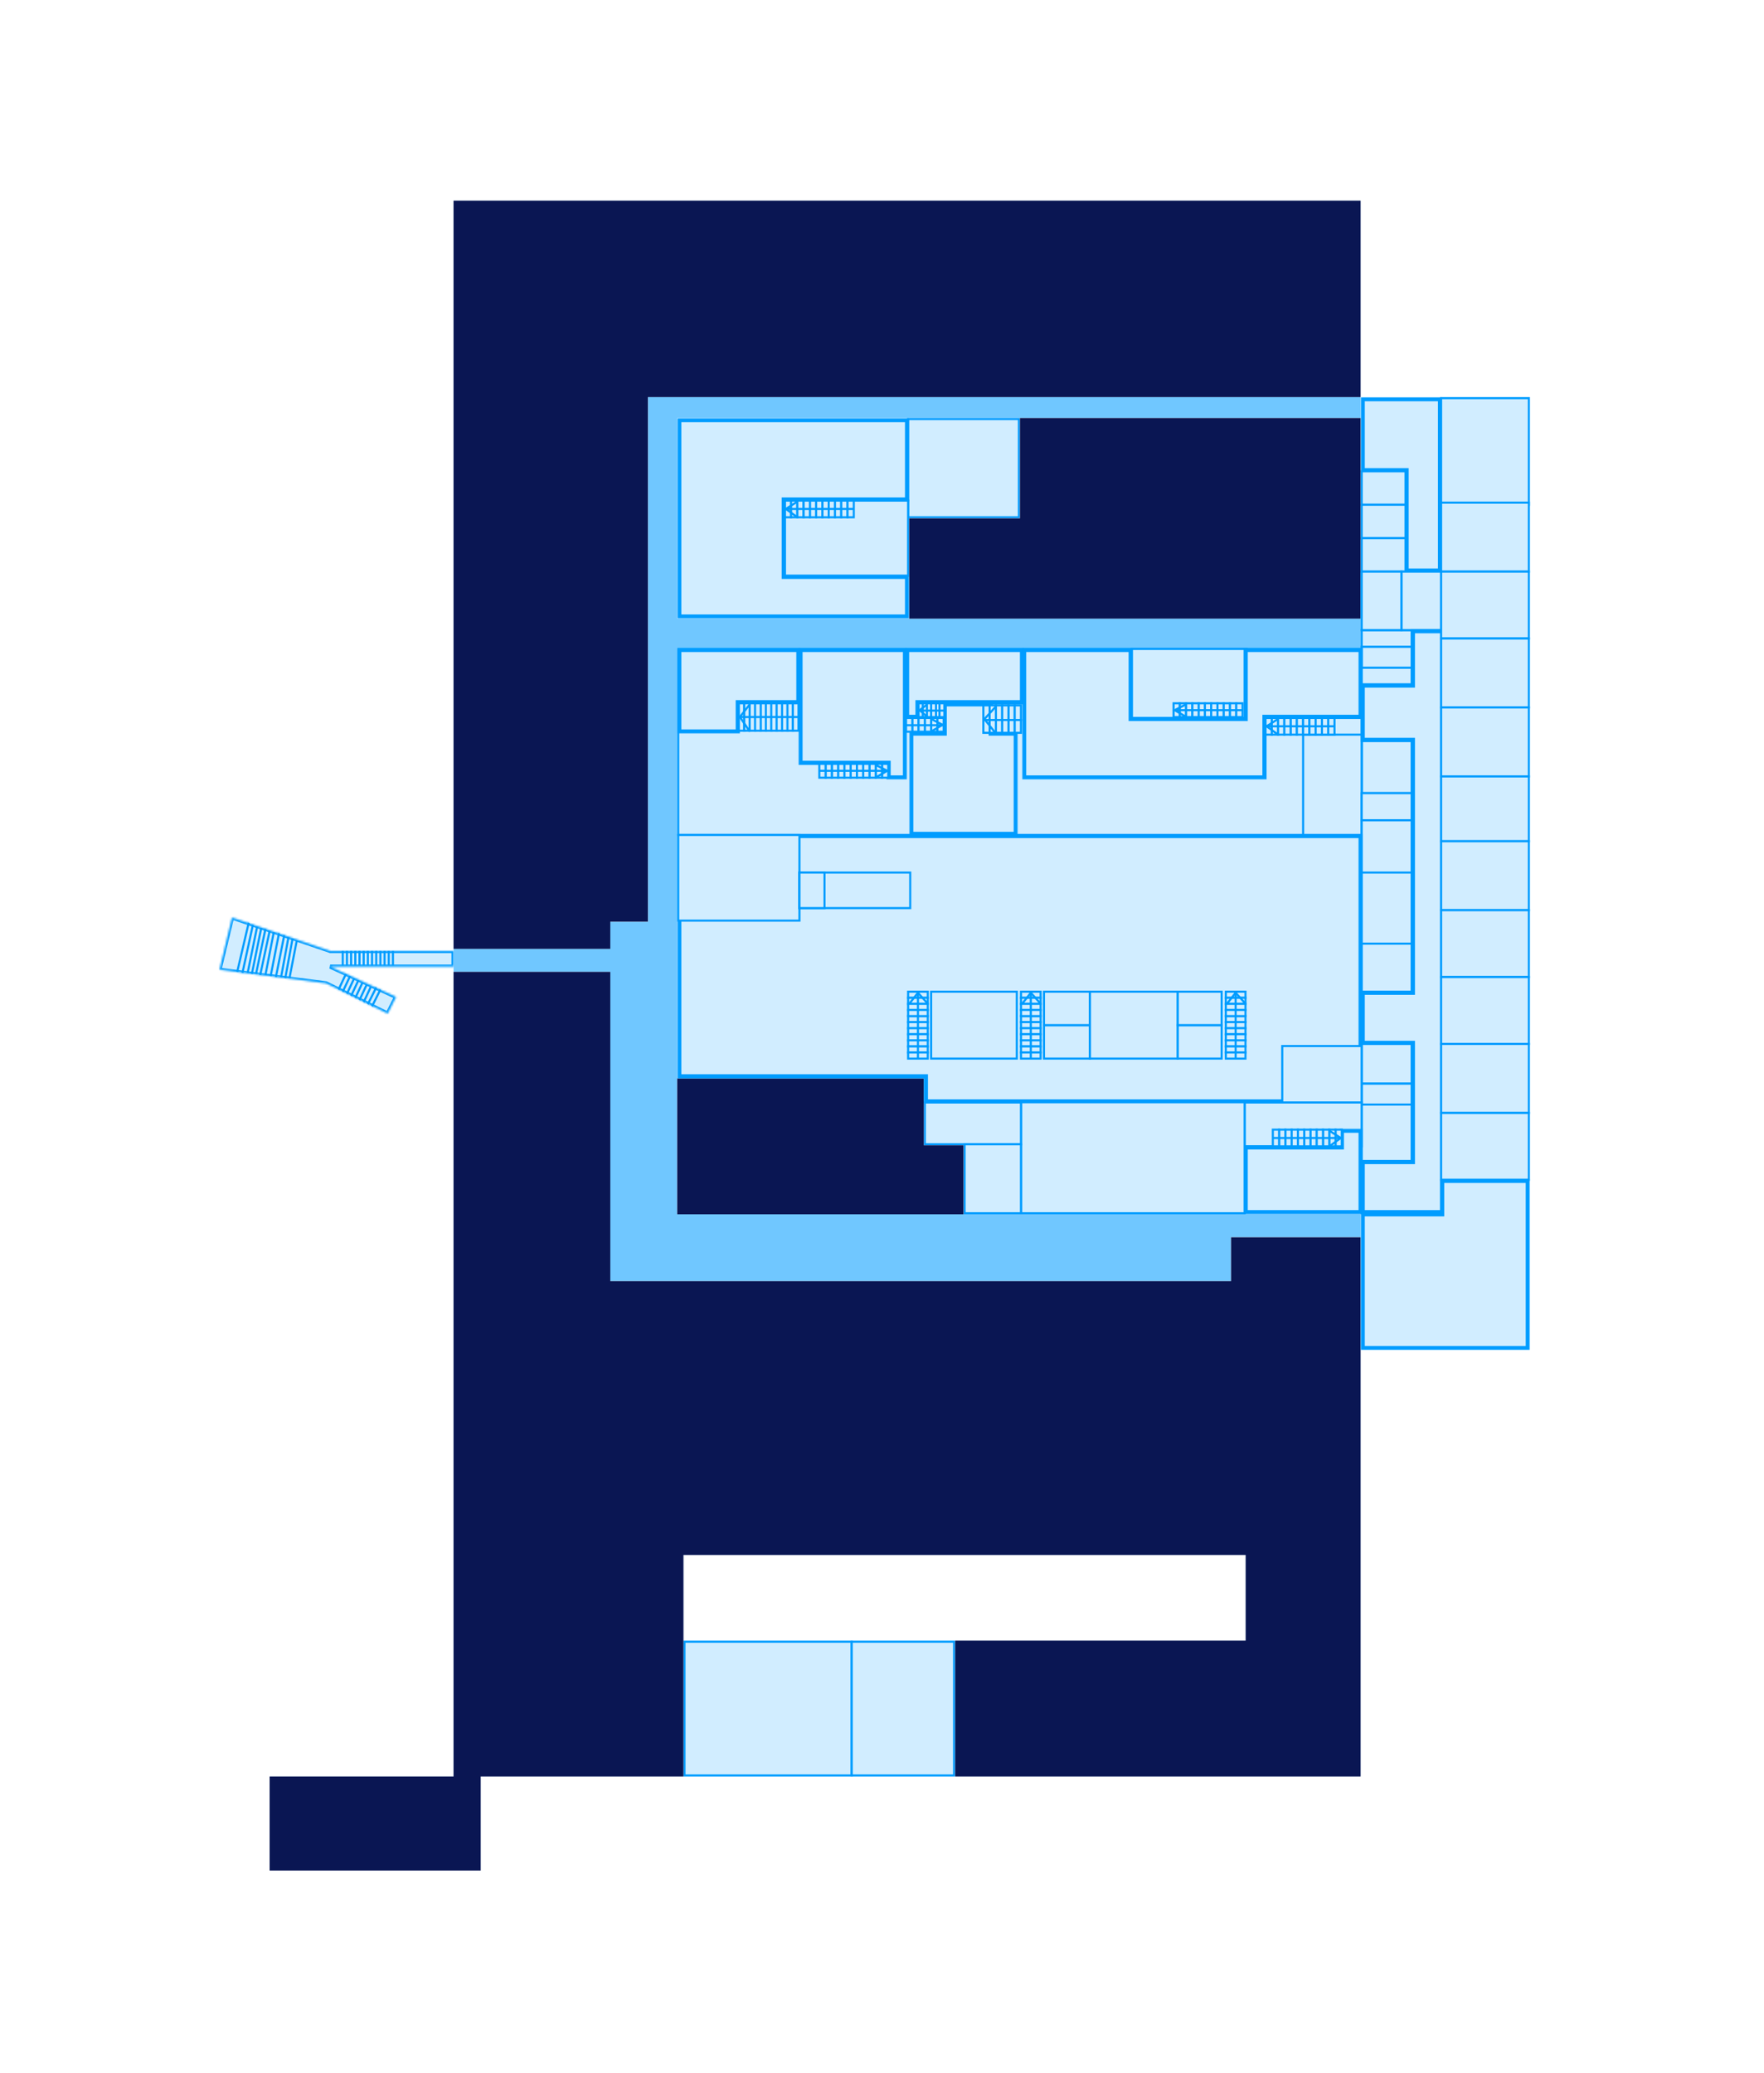 <svg width="844" height="992" viewBox="0 0 844 992" fill="none" xmlns="http://www.w3.org/2000/svg">
<rect x="-0.5" y="0.5" width="80" height="64" transform="matrix(1 2.34771e-08 2.42283e-08 -1 328 850)" fill="#D1EDFF" stroke="#009CFF"/>
<rect x="-0.5" y="0.5" width="49" height="64" transform="matrix(1 2.34771e-08 2.42283e-08 -1 408 850)" fill="#D1EDFF" stroke="#009CFF"/>
<mask id="path-3-outside-1_430_1345" maskUnits="userSpaceOnUse" x="651" y="190" width="39" height="84" fill="black">
<rect fill="white" x="651" y="190" width="39" height="84"/>
<path d="M673 225H652V191H689V273H673V225Z"/>
</mask>
<path d="M673 225H652V191H689V273H673V225Z" fill="#D1EDFF"/>
<path d="M673 225H674V224H673V225ZM652 225H651V226H652V225ZM652 191V190H651V191H652ZM689 191H690V190H689V191ZM689 273V274H690V273H689ZM673 273H672V274H673V273ZM673 225V224H652V225V226H673V225ZM652 225H653V191H652H651V225H652ZM652 191V192H689V191V190H652V191ZM689 191H688V273H689H690V191H689ZM689 273V272H673V273V274H689V273ZM673 273H674V225H673H672V273H673Z" fill="#009CFF" mask="url(#path-3-outside-1_430_1345)"/>
<mask id="path-5-inside-2_430_1345" fill="white">
<path d="M158 455H217V462.5H158L189.5 477L185.5 485L156 470.5L105 464L111 439L158 455Z"/>
</mask>
<path d="M158 455H217V462.5H158L189.5 477L185.5 485L156 470.5L105 464L111 439L158 455Z" fill="#D1EDFF"/>
<path d="M158 455L157.678 455.947L157.834 456H158V455ZM217 455H218V454H217V455ZM217 462.5V463.5H218V462.5H217ZM158 462.5V461.5L157.582 463.408L158 462.5ZM189.5 477L190.394 477.447L190.856 476.523L189.918 476.092L189.5 477ZM185.5 485L185.059 485.897L185.95 486.336L186.394 485.447L185.5 485ZM156 470.5L156.441 469.603L156.292 469.529L156.126 469.508L156 470.5ZM105 464L104.028 463.767L103.767 464.851L104.874 464.992L105 464ZM111 439L111.322 438.053L110.284 437.7L110.028 438.767L111 439ZM158 455V456H217V455V454H158V455ZM217 455H216V462.5H217H218V455H217ZM217 462.5V461.5H158V462.5V463.5H217V462.5ZM158 462.5L157.582 463.408L189.082 477.908L189.5 477L189.918 476.092L158.418 461.592L158 462.5ZM189.5 477L188.606 476.553L184.606 484.553L185.5 485L186.394 485.447L190.394 477.447L189.5 477ZM185.5 485L185.941 484.103L156.441 469.603L156 470.5L155.559 471.397L185.059 485.897L185.5 485ZM156 470.5L156.126 469.508L105.126 463.008L105 464L104.874 464.992L155.874 471.492L156 470.5ZM105 464L105.972 464.233L111.972 439.233L111 439L110.028 438.767L104.028 463.767L105 464ZM111 439L110.678 439.947L157.678 455.947L158 455L158.322 454.053L111.322 438.053L111 439Z" fill="#009CFF" mask="url(#path-5-inside-2_430_1345)"/>
<path d="M119 441.5L113.5 465" stroke="#009CFF"/>
<path d="M121 442.5L116 465.5M123 443.5L118.5 465.5M125 444L120.5 466M127 444.5L122.5 466M129 445.5L124.5 466.5M131 446L127 466.5M133.5 446.5L129.5 467" stroke="#009CFF"/>
<path d="M136 447.5L132 467.5M138 448.5L134.5 467.5M140 449L136.5 468M142 450L138.5 468" stroke="#009CFF"/>
<path d="M165.5 466L162 473.5M167.5 467L164 474.5M169.5 468L166 475.5M171.5 469L168 476.5M173.5 470L170 477.5M175.5 471L172 478.5M177.5 472L174 479.5M180 472.5L176 480.5M182 473.5L178 481.5" stroke="#009CFF"/>
<path d="M164 455V462" stroke="#009CFF"/>
<path d="M166 455V462" stroke="#009CFF"/>
<path d="M168 455V462" stroke="#009CFF"/>
<path d="M170 455V462" stroke="#009CFF"/>
<path d="M172 455V462" stroke="#009CFF"/>
<path d="M174 455V462" stroke="#009CFF"/>
<path d="M176 455V462" stroke="#009CFF"/>
<path d="M178 455V462" stroke="#009CFF"/>
<path d="M180 455V462" stroke="#009CFF"/>
<path d="M182 455V462" stroke="#009CFF"/>
<path d="M184 455V462" stroke="#009CFF"/>
<path d="M186 455V462" stroke="#009CFF"/>
<path d="M188 455V462" stroke="#009CFF"/>
<path d="M651 200H324V296H651V310H324V581H651V592H589V613H292V465H217V454H292V441H310V190H651V200Z" fill="#70C7FF"/>
<rect x="689.5" y="190.5" width="42" height="51" fill="#D1EDFF" stroke="#009CFF"/>
<rect x="434.5" y="200.5" width="53" height="47" fill="#D1EDFF" stroke="#009CFF"/>
<rect x="375.5" y="239.5" width="59" height="36" fill="#D1EDFF" stroke="#009CFF"/>
<rect x="-0.5" y="0.5" width="42" height="33" transform="matrix(1 0 0 -1 690 274)" fill="#D1EDFF" stroke="#009CFF"/>
<rect x="-0.5" y="0.5" width="21" height="16" transform="matrix(1 0 0 -1 652 242)" fill="#D1EDFF" stroke="#009CFF"/>
<rect x="-0.5" y="0.5" width="21" height="16" transform="matrix(1 0 0 -1 652 258)" fill="#D1EDFF" stroke="#009CFF"/>
<rect x="-0.5" y="0.5" width="21" height="16" transform="matrix(1 0 0 -1 652 274)" fill="#D1EDFF" stroke="#009CFF"/>
<rect x="-0.5" y="0.5" width="24" height="8" transform="matrix(1 0 0 -1 652 310)" fill="#D1EDFF" stroke="#009CFF"/>
<rect x="-0.5" y="0.5" width="24" height="10" transform="matrix(1 0 0 -1 652 320)" fill="#D1EDFF" stroke="#009CFF"/>
<rect x="-0.5" y="0.5" width="24" height="25" transform="matrix(1 0 0 -1 652 380)" fill="#D1EDFF" stroke="#009CFF"/>
<rect x="-0.5" y="0.5" width="327" height="89" transform="matrix(1 0 0 -1 325 400)" fill="#D1EDFF" stroke="#009CFF"/>
<rect x="-0.5" y="0.5" width="55" height="33" transform="matrix(1 0 0 -1 542 344)" fill="#D1EDFF" stroke="#009CFF"/>
<rect x="-0.5" y="0.5" width="28" height="48" transform="matrix(1 0 0 -1 624 400)" fill="#D1EDFF" stroke="#009CFF"/>
<mask id="path-38-outside-3_430_1345" maskUnits="userSpaceOnUse" x="435" y="336" width="52" height="64" fill="black">
<rect fill="white" x="435" y="336" width="52" height="64"/>
<path d="M436 351H452V337H474V351H486V399H436V351Z"/>
</mask>
<path d="M436 351H452V337H474V351H486V399H436V351Z" fill="#D1EDFF"/>
<path d="M436 351V350H435V351H436ZM452 351V352H453V351H452ZM452 337V336H451V337H452ZM474 337H475V336H474V337ZM474 351H473V352H474V351ZM486 351H487V350H486V351ZM486 399V400H487V399H486ZM436 399H435V400H436V399ZM436 351V352H452V351V350H436V351ZM452 351H453V337H452H451V351H452ZM452 337V338H474V337V336H452V337ZM474 337H473V351H474H475V337H474ZM474 351V352H486V351V350H474V351ZM486 351H485V399H486H487V351H486ZM486 399V398H436V399V400H486V399ZM436 399H437V351H436H435V399H436Z" fill="#009CFF" mask="url(#path-38-outside-3_430_1345)"/>
<mask id="path-40-outside-4_430_1345" maskUnits="userSpaceOnUse" x="433" y="310" width="57" height="34" fill="black">
<rect fill="white" x="433" y="310" width="57" height="34"/>
<path d="M439 343H434V311H489V336H439V343Z"/>
</mask>
<path d="M439 343H434V311H489V336H439V343Z" fill="#D1EDFF"/>
<path d="M439 343V344H440V343H439ZM434 343H433V344H434V343ZM434 311V310H433V311H434ZM489 311H490V310H489V311ZM489 336V337H490V336H489ZM439 336V335H438V336H439ZM439 343V342H434V343V344H439V343ZM434 343H435V311H434H433V343H434ZM434 311V312H489V311V310H434V311ZM489 311H488V336H489H490V311H489ZM489 336V335H439V336V337H489V336ZM439 336H438V343H439H440V336H439Z" fill="#009CFF" mask="url(#path-40-outside-4_430_1345)"/>
<mask id="path-42-outside-5_430_1345" maskUnits="userSpaceOnUse" x="382" y="310" width="52" height="63" fill="black">
<rect fill="white" x="382" y="310" width="52" height="63"/>
<path d="M433 372H425.157V365H383V311H433V372Z"/>
</mask>
<path d="M433 372H425.157V365H383V311H433V372Z" fill="#D1EDFF"/>
<path d="M433 372V373H434V372H433ZM425.157 372H424.157V373H425.157V372ZM425.157 365H426.157V364H425.157V365ZM383 365H382V366H383V365ZM383 311V310H382V311H383ZM433 311H434V310H433V311ZM433 372V371H425.157V372V373H433V372ZM425.157 372H426.157V365H425.157H424.157V372H425.157ZM425.157 365V364H383V365V366H425.157V365ZM383 365H384V311H383H382V365H383ZM383 311V312H433V311V310H383V311ZM433 311H432V372H433H434V311H433Z" fill="#009CFF" mask="url(#path-42-outside-5_430_1345)"/>
<mask id="path-44-outside-6_430_1345" maskUnits="userSpaceOnUse" x="324" y="310" width="59" height="41" fill="black">
<rect fill="white" x="324" y="310" width="59" height="41"/>
<path d="M382 311V336H353V350H325V311H382Z"/>
</mask>
<path d="M382 311V336H353V350H325V311H382Z" fill="#D1EDFF"/>
<path d="M382 311H383V310H382V311ZM382 336V337H383V336H382ZM353 336V335H352V336H353ZM353 350V351H354V350H353ZM325 350H324V351H325V350ZM325 311V310H324V311H325ZM382 311H381V336H382H383V311H382ZM382 336V335H353V336V337H382V336ZM353 336H352V350H353H354V336H353ZM353 350V349H325V350V351H353V350ZM325 350H326V311H325H324V350H325ZM325 311V312H382V311V310H325V311Z" fill="#009CFF" mask="url(#path-44-outside-6_430_1345)"/>
<rect x="-0.5" y="0.5" width="24" height="13" transform="matrix(1 0 0 -1 652 393)" fill="#D1EDFF" stroke="#009CFF"/>
<rect x="-0.5" y="0.5" width="24" height="26" transform="matrix(1 0 0 -1 652 419)" fill="#D1EDFF" stroke="#009CFF"/>
<rect x="651.5" y="417.5" width="24" height="35" fill="#D1EDFF" stroke="#009CFF"/>
<rect x="-0.5" y="0.5" width="24" height="23" transform="matrix(1 0 0 -1 652 475)" fill="#D1EDFF" stroke="#009CFF"/>
<rect x="-0.5" y="0.5" width="24" height="19" transform="matrix(1 0 0 -1 652 519)" fill="#D1EDFF" stroke="#009CFF"/>
<rect x="-0.5" y="0.5" width="24" height="10" transform="matrix(1 0 0 -1 652 529)" fill="#D1EDFF" stroke="#009CFF"/>
<rect x="-0.5" y="0.5" width="24" height="27" transform="matrix(1 0 0 -1 652 556)" fill="#D1EDFF" stroke="#009CFF"/>
<rect x="-0.5" y="0.5" width="56" height="21" transform="matrix(1 0 0 -1 596 549)" fill="#D1EDFF" stroke="#009CFF"/>
<mask id="path-54-outside-7_430_1345" maskUnits="userSpaceOnUse" x="595" y="540" width="57" height="41" fill="black">
<rect fill="white" x="595" y="540" width="57" height="41"/>
<path d="M596 549H642V541H651V580H596V549Z"/>
</mask>
<path d="M596 549H642V541H651V580H596V549Z" fill="#D1EDFF"/>
<path d="M596 549V548H595V549H596ZM642 549V550H643V549H642ZM642 541V540H641V541H642ZM651 541H652V540H651V541ZM651 580V581H652V580H651ZM596 580H595V581H596V580ZM596 549V550H642V549V548H596V549ZM642 549H643V541H642H641V549H642ZM642 541V542H651V541V540H642V541ZM651 541H650V580H651H652V541H651ZM651 580V579H596V580V581H651V580ZM596 580H597V549H596H595V580H596Z" fill="#009CFF" mask="url(#path-54-outside-7_430_1345)"/>
<rect x="-0.5" y="0.5" width="107" height="54" transform="matrix(1 0 0 -1 489 581)" fill="#D1EDFF" stroke="#009CFF"/>
<rect x="-0.5" y="0.5" width="46" height="20" transform="matrix(1 0 0 -1 443 548)" fill="#D1EDFF" stroke="#009CFF"/>
<rect x="-0.5" y="0.5" width="27" height="33" transform="matrix(1 0 0 -1 462 581)" fill="#D1EDFF" stroke="#009CFF"/>
<path d="M292 613H589V592H651V850H457V785H596V744H327V850H230V895H129V850H217V465H292V613ZM442 548H461V581H324V516H442V548ZM651 190H310V441H292V454H217V96H651V190ZM651 296H435V248H488V200H651V296Z" fill="#D1EDFF"/>
<path d="M292 613H589V592H651V850H457V785H596V744H327V850H230V895H129V850H217V465H292V613ZM442 548H461V581H324V516H442V548ZM651 190H310V441H292V454H217V96H651V190ZM651 296H435V248H488V200H651V296Z" fill="#0A1653"/>
<rect x="-0.5" y="0.5" width="24" height="8" transform="matrix(1 0 0 -1 652 328)" fill="#D1EDFF" stroke="#009CFF"/>
<rect x="-0.5" y="0.5" width="19" height="28" transform="matrix(1 0 0 -1 671 302)" fill="#D1EDFF" stroke="#009CFF"/>
<rect x="-0.5" y="0.5" width="19" height="28" transform="matrix(1 0 0 -1 652 302)" fill="#D1EDFF" stroke="#009CFF"/>
<mask id="path-63-outside-8_430_1345" maskUnits="userSpaceOnUse" x="651" y="301" width="40" height="280" fill="black">
<rect fill="white" x="651" y="301" width="40" height="280"/>
<path d="M690 580H652V556H676V499H652V475H676V354H652V328H676V302H690V580Z"/>
</mask>
<path d="M690 580H652V556H676V499H652V475H676V354H652V328H676V302H690V580Z" fill="#D1EDFF"/>
<path d="M690 580V581H691V580H690ZM652 580H651V581H652V580ZM652 556V555H651V556H652ZM676 556V557H677V556H676ZM676 499H677V498H676V499ZM652 499H651V500H652V499ZM652 475V474H651V475H652ZM676 475V476H677V475H676ZM676 354H677V353H676V354ZM652 354H651V355H652V354ZM652 328V327H651V328H652ZM676 328V329H677V328H676ZM676 302V301H675V302H676ZM690 302H691V301H690V302ZM690 580V579H652V580V581H690V580ZM652 580H653V556H652H651V580H652ZM652 556V557H676V556V555H652V556ZM676 556H677V499H676H675V556H676ZM676 499V498H652V499V500H676V499ZM652 499H653V475H652H651V499H652ZM652 475V476H676V475V474H652V475ZM676 475H677V354H676H675V475H676ZM676 354V353H652V354V355H676V354ZM652 354H653V328H652H651V354H652ZM652 328V329H676V328V327H652V328ZM676 328H677V302H676H675V328H676ZM676 302V303H690V302V301H676V302ZM690 302H689V580H690H691V302H690Z" fill="#009CFF" mask="url(#path-63-outside-8_430_1345)"/>
<rect x="-0.5" y="0.5" width="42" height="32" transform="matrix(1 0 0 -1 690 306)" fill="#D1EDFF" stroke="#009CFF"/>
<rect x="-0.5" y="0.5" width="42" height="33" transform="matrix(1 0 0 -1 690 339)" fill="#D1EDFF" stroke="#009CFF"/>
<rect x="-0.5" y="0.5" width="42" height="33" transform="matrix(1 0 0 -1 690 372)" fill="#D1EDFF" stroke="#009CFF"/>
<rect x="-0.5" y="0.5" width="42" height="31" transform="matrix(1 0 0 -1 690 403)" fill="#D1EDFF" stroke="#009CFF"/>
<rect x="-0.5" y="0.5" width="42" height="33" transform="matrix(1 0 0 -1 690 436)" fill="#D1EDFF" stroke="#009CFF"/>
<rect x="-0.5" y="0.5" width="42" height="32" transform="matrix(1 0 0 -1 690 468)" fill="#D1EDFF" stroke="#009CFF"/>
<rect x="-0.5" y="0.5" width="42" height="32" transform="matrix(1 0 0 -1 690 500)" fill="#D1EDFF" stroke="#009CFF"/>
<rect x="-0.5" y="0.5" width="42" height="33" transform="matrix(1 0 0 -1 690 533)" fill="#D1EDFF" stroke="#009CFF"/>
<rect x="-0.5" y="0.5" width="42" height="32" transform="matrix(1 0 0 -1 690 565)" fill="#D1EDFF" stroke="#009CFF"/>
<mask id="path-74-outside-9_430_1345" maskUnits="userSpaceOnUse" x="651" y="564" width="81" height="82" fill="black">
<rect fill="white" x="651" y="564" width="81" height="82"/>
<path d="M731 565V645H652V581H690V565H731Z"/>
</mask>
<path d="M731 565V645H652V581H690V565H731Z" fill="#D1EDFF"/>
<path d="M731 565H732V564H731V565ZM731 645V646H732V645H731ZM652 645H651V646H652V645ZM652 581V580H651V581H652ZM690 581V582H691V581H690ZM690 565V564H689V565H690ZM731 565H730V645H731H732V565H731ZM731 645V644H652V645V646H731V645ZM652 645H653V581H652H651V645H652ZM652 581V582H690V581V580H652V581ZM690 581H691V565H690H689V581H690ZM690 565V566H731V565V564H690V565Z" fill="#009CFF" mask="url(#path-74-outside-9_430_1345)"/>
<mask id="path-76-outside-10_430_1345" maskUnits="userSpaceOnUse" x="324" y="399" width="328" height="129" fill="black">
<rect fill="white" x="324" y="399" width="328" height="129"/>
<path d="M651 527H443V515H325V400H651V527Z"/>
</mask>
<path d="M651 527H443V515H325V400H651V527Z" fill="#D1EDFF"/>
<path d="M651 527V528H652V527H651ZM443 527H442V528H443V527ZM443 515H444V514H443V515ZM325 515H324V516H325V515ZM325 400V399H324V400H325ZM651 400H652V399H651V400ZM651 527V526H443V527V528H651V527ZM443 527H444V515H443H442V527H443ZM443 515V514H325V515V516H443V515ZM325 515H326V400H325H324V515H325ZM325 400V401H651V400V399H325V400ZM651 400H650V527H651H652V400H651Z" fill="#009CFF" mask="url(#path-76-outside-10_430_1345)"/>
<rect x="445.5" y="474.5" width="41" height="32" fill="#D1EDFF" stroke="#009CFF"/>
<rect x="324.5" y="399.5" width="58" height="41" fill="#D1EDFF" stroke="#009CFF"/>
<rect x="499.5" y="490.5" width="22" height="16" fill="#D1EDFF" stroke="#009CFF"/>
<rect x="499.5" y="474.5" width="22" height="16" fill="#D1EDFF" stroke="#009CFF"/>
<rect x="521.5" y="474.5" width="42" height="32" fill="#D1EDFF" stroke="#009CFF"/>
<rect x="563.5" y="490.5" width="21" height="16" fill="#D1EDFF" stroke="#009CFF"/>
<rect x="563.5" y="474.5" width="21" height="16" fill="#D1EDFF" stroke="#009CFF"/>
<rect x="613.5" y="500.5" width="38" height="27" fill="#D1EDFF" stroke="#009CFF"/>
<rect x="387.5" y="239.5" width="3" height="8" fill="#D1EDFF" stroke="#009CFF"/>
<rect x="375.5" y="239.5" width="3" height="8" fill="#D1EDFF" stroke="#009CFF"/>
<rect x="378.5" y="239.5" width="3" height="8" fill="#D1EDFF" stroke="#009CFF"/>
<rect x="381.5" y="239.5" width="3" height="8" fill="#D1EDFF" stroke="#009CFF"/>
<rect x="384.5" y="239.5" width="3" height="8" fill="#D1EDFF" stroke="#009CFF"/>
<rect x="390.5" y="239.5" width="3" height="8" fill="#D1EDFF" stroke="#009CFF"/>
<rect x="393.5" y="239.5" width="3" height="8" fill="#D1EDFF" stroke="#009CFF"/>
<rect x="396.5" y="239.5" width="3" height="8" fill="#D1EDFF" stroke="#009CFF"/>
<rect x="399.5" y="239.5" width="3" height="8" fill="#D1EDFF" stroke="#009CFF"/>
<rect x="402.5" y="239.5" width="3" height="8" fill="#D1EDFF" stroke="#009CFF"/>
<rect x="405.5" y="239.5" width="3" height="8" fill="#D1EDFF" stroke="#009CFF"/>
<path d="M408.5 243.5H376" stroke="#009CFF"/>
<path d="M381.5 247.5L376 243.5L381.5 240" stroke="#009CFF"/>
<rect x="0.5" y="-0.5" width="3" height="8" transform="matrix(-1 0 0 1 630.5 541)" fill="#D1EDFF" stroke="#009CFF"/>
<rect x="0.5" y="-0.5" width="3" height="8" transform="matrix(-1 0 0 1 642.5 541)" fill="#D1EDFF" stroke="#009CFF"/>
<rect x="0.5" y="-0.5" width="3" height="8" transform="matrix(-1 0 0 1 639.5 541)" fill="#D1EDFF" stroke="#009CFF"/>
<rect x="0.5" y="-0.5" width="3" height="8" transform="matrix(-1 0 0 1 636.5 541)" fill="#D1EDFF" stroke="#009CFF"/>
<rect x="0.5" y="-0.5" width="3" height="8" transform="matrix(-1 0 0 1 633.5 541)" fill="#D1EDFF" stroke="#009CFF"/>
<rect x="0.5" y="-0.5" width="3" height="8" transform="matrix(-1 0 0 1 627.5 541)" fill="#D1EDFF" stroke="#009CFF"/>
<rect x="0.5" y="-0.5" width="3" height="8" transform="matrix(-1 0 0 1 624.5 541)" fill="#D1EDFF" stroke="#009CFF"/>
<rect x="0.5" y="-0.5" width="3" height="8" transform="matrix(-1 0 0 1 621.5 541)" fill="#D1EDFF" stroke="#009CFF"/>
<rect x="0.5" y="-0.5" width="3" height="8" transform="matrix(-1 0 0 1 618.5 541)" fill="#D1EDFF" stroke="#009CFF"/>
<rect x="0.5" y="-0.5" width="3" height="8" transform="matrix(-1 0 0 1 615.5 541)" fill="#D1EDFF" stroke="#009CFF"/>
<rect x="0.5" y="-0.5" width="3" height="8" transform="matrix(-1 0 0 1 612.5 541)" fill="#D1EDFF" stroke="#009CFF"/>
<path d="M609 544.5H641.5" stroke="#009CFF"/>
<path d="M636 548.5L641.5 544.5L636 541" stroke="#009CFF"/>
<rect x="617.5" y="343.5" width="3" height="8" fill="#D1EDFF" stroke="#009CFF"/>
<rect x="605.5" y="343.5" width="3" height="8" fill="#D1EDFF" stroke="#009CFF"/>
<rect x="608.5" y="343.5" width="3" height="8" fill="#D1EDFF" stroke="#009CFF"/>
<rect x="611.5" y="343.5" width="3" height="8" fill="#D1EDFF" stroke="#009CFF"/>
<rect x="614.5" y="343.5" width="3" height="8" fill="#D1EDFF" stroke="#009CFF"/>
<rect x="620.5" y="343.5" width="3" height="8" fill="#D1EDFF" stroke="#009CFF"/>
<rect x="623.5" y="343.5" width="3" height="8" fill="#D1EDFF" stroke="#009CFF"/>
<rect x="626.5" y="343.5" width="3" height="8" fill="#D1EDFF" stroke="#009CFF"/>
<rect x="629.5" y="343.5" width="3" height="8" fill="#D1EDFF" stroke="#009CFF"/>
<rect x="632.5" y="343.5" width="3" height="8" fill="#D1EDFF" stroke="#009CFF"/>
<rect x="635.5" y="343.5" width="3" height="8" fill="#D1EDFF" stroke="#009CFF"/>
<path d="M638.5 347.5H606" stroke="#009CFF"/>
<path d="M611.5 351.5L606 347.5L611.5 344" stroke="#009CFF"/>
<rect x="0.5" y="-0.5" width="3" height="6.6" transform="matrix(-1 0 0 1 413.5 366)" fill="#D1EDFF" stroke="#009CFF"/>
<rect x="0.5" y="-0.5" width="3" height="6.6" transform="matrix(-1 0 0 1 425.5 366)" fill="#D1EDFF" stroke="#009CFF"/>
<rect x="0.5" y="-0.5" width="3" height="6.6" transform="matrix(-1 0 0 1 422.5 366)" fill="#D1EDFF" stroke="#009CFF"/>
<rect x="0.5" y="-0.5" width="3" height="6.6" transform="matrix(-1 0 0 1 419.5 366)" fill="#D1EDFF" stroke="#009CFF"/>
<rect x="0.5" y="-0.5" width="3" height="6.6" transform="matrix(-1 0 0 1 416.5 366)" fill="#D1EDFF" stroke="#009CFF"/>
<rect x="0.5" y="-0.5" width="3" height="6.6" transform="matrix(-1 0 0 1 410.5 366)" fill="#D1EDFF" stroke="#009CFF"/>
<rect x="0.5" y="-0.5" width="3" height="6.6" transform="matrix(-1 0 0 1 407.5 366)" fill="#D1EDFF" stroke="#009CFF"/>
<rect x="0.5" y="-0.5" width="3" height="6.6" transform="matrix(-1 0 0 1 404.5 366)" fill="#D1EDFF" stroke="#009CFF"/>
<rect x="0.5" y="-0.5" width="3" height="6.6" transform="matrix(-1 0 0 1 401.5 366)" fill="#D1EDFF" stroke="#009CFF"/>
<rect x="0.5" y="-0.5" width="3" height="6.6" transform="matrix(-1 0 0 1 398.5 366)" fill="#D1EDFF" stroke="#009CFF"/>
<rect x="0.5" y="-0.5" width="3" height="6.6" transform="matrix(-1 0 0 1 395.5 366)" fill="#D1EDFF" stroke="#009CFF"/>
<path d="M392 368.8H424.5" stroke="#009CFF"/>
<path d="M419 372L424.5 368.8L419 366" stroke="#009CFF"/>
<rect x="573.5" y="336.5" width="3" height="6.6" fill="#D1EDFF" stroke="#009CFF"/>
<rect x="561.5" y="336.5" width="3" height="6.6" fill="#D1EDFF" stroke="#009CFF"/>
<rect x="564.5" y="336.5" width="3" height="6.6" fill="#D1EDFF" stroke="#009CFF"/>
<rect x="567.5" y="336.5" width="3" height="6.6" fill="#D1EDFF" stroke="#009CFF"/>
<rect x="570.5" y="336.5" width="3" height="6.6" fill="#D1EDFF" stroke="#009CFF"/>
<rect x="576.5" y="336.5" width="3" height="6.6" fill="#D1EDFF" stroke="#009CFF"/>
<rect x="579.5" y="336.5" width="3" height="6.6" fill="#D1EDFF" stroke="#009CFF"/>
<rect x="582.5" y="336.5" width="3" height="6.6" fill="#D1EDFF" stroke="#009CFF"/>
<rect x="585.5" y="336.5" width="3" height="6.6" fill="#D1EDFF" stroke="#009CFF"/>
<rect x="588.5" y="336.5" width="3" height="6.6" fill="#D1EDFF" stroke="#009CFF"/>
<rect x="591.5" y="336.5" width="3" height="6.6" fill="#D1EDFF" stroke="#009CFF"/>
<path d="M594.5 339.8H562" stroke="#009CFF"/>
<path d="M567.5 343L562 339.8L567.5 337" stroke="#009CFF"/>
<rect x="363.838" y="336.5" width="2.723" height="13.133" fill="#D1EDFF" stroke="#009CFF"/>
<rect x="353.5" y="336.5" width="2.723" height="13.133" fill="#D1EDFF" stroke="#009CFF"/>
<rect x="356.085" y="336.5" width="2.723" height="13.133" fill="#D1EDFF" stroke="#009CFF"/>
<rect x="358.669" y="336.5" width="2.723" height="13.133" fill="#D1EDFF" stroke="#009CFF"/>
<rect x="361.254" y="336.5" width="2.723" height="13.133" fill="#D1EDFF" stroke="#009CFF"/>
<rect x="366.423" y="336.5" width="2.723" height="13.133" fill="#D1EDFF" stroke="#009CFF"/>
<rect x="369.008" y="336.5" width="2.723" height="13.133" fill="#D1EDFF" stroke="#009CFF"/>
<rect x="371.592" y="336.5" width="2.723" height="13.133" fill="#D1EDFF" stroke="#009CFF"/>
<rect x="374.177" y="336.5" width="2.723" height="13.133" fill="#D1EDFF" stroke="#009CFF"/>
<rect x="376.762" y="336.5" width="2.723" height="13.133" fill="#D1EDFF" stroke="#009CFF"/>
<rect x="379.346" y="336.5" width="2.723" height="13.133" fill="#D1EDFF" stroke="#009CFF"/>
<path d="M382 343.067H354" stroke="#009CFF"/>
<path d="M358.738 350L354 343.067L358.738 337" stroke="#009CFF"/>
<rect x="447.5" y="336.5" width="2.333" height="6.6" fill="#D1EDFF" stroke="#009CFF"/>
<rect x="439.5" y="336.5" width="2.333" height="6.6" fill="#D1EDFF" stroke="#009CFF"/>
<rect x="441.5" y="336.5" width="2.333" height="6.6" fill="#D1EDFF" stroke="#009CFF"/>
<rect x="443.5" y="336.5" width="2.333" height="6.6" fill="#D1EDFF" stroke="#009CFF"/>
<rect x="445.5" y="336.5" width="2.333" height="6.6" fill="#D1EDFF" stroke="#009CFF"/>
<rect x="449.5" y="336.5" width="2.333" height="6.6" fill="#D1EDFF" stroke="#009CFF"/>
<path d="M452 340L440 340" stroke="#009CFF"/>
<path d="M443.667 343L440 339.8L443.667 337" stroke="#009CFF"/>
<rect x="0.5" y="-0.5" width="3" height="6.6" transform="matrix(-1 0 0 1 440 344)" fill="#D1EDFF" stroke="#009CFF"/>
<rect x="0.5" y="-0.5" width="3" height="6.6" transform="matrix(-1 0 0 1 452 344)" fill="#D1EDFF" stroke="#009CFF"/>
<rect x="0.5" y="-0.5" width="3" height="6.6" transform="matrix(-1 0 0 1 449 344)" fill="#D1EDFF" stroke="#009CFF"/>
<rect x="0.5" y="-0.5" width="3" height="6.6" transform="matrix(-1 0 0 1 446 344)" fill="#D1EDFF" stroke="#009CFF"/>
<rect x="0.5" y="-0.5" width="3" height="6.6" transform="matrix(-1 0 0 1 443 344)" fill="#D1EDFF" stroke="#009CFF"/>
<rect x="0.5" y="-0.5" width="3" height="6.6" transform="matrix(-1 0 0 1 437 344)" fill="#D1EDFF" stroke="#009CFF"/>
<path d="M433 347L451 347" stroke="#009CFF"/>
<path d="M445.5 350L451 346.8L445.5 344" stroke="#009CFF"/>
<rect x="482.5" y="337.5" width="3" height="13.133" fill="#D1EDFF" stroke="#009CFF"/>
<rect x="470.5" y="337.5" width="3" height="13.133" fill="#D1EDFF" stroke="#009CFF"/>
<rect x="473.5" y="337.5" width="3" height="13.133" fill="#D1EDFF" stroke="#009CFF"/>
<rect x="476.5" y="337.5" width="3" height="13.133" fill="#D1EDFF" stroke="#009CFF"/>
<rect x="479.5" y="337.5" width="3" height="13.133" fill="#D1EDFF" stroke="#009CFF"/>
<rect x="485.5" y="337.5" width="3" height="13.133" fill="#D1EDFF" stroke="#009CFF"/>
<path d="M489 344.5L471 344.5" stroke="#009CFF"/>
<path d="M476.5 351L471 344.067L476.5 338" stroke="#009CFF"/>
<rect x="-0.5" y="-0.5" width="2.938" height="9.4" transform="matrix(-4.37114e-08 1 1 4.37114e-08 489 486.631)" fill="#D1EDFF" stroke="#009CFF"/>
<rect x="-0.5" y="-0.5" width="2.938" height="9.4" transform="matrix(-4.37114e-08 1 1 4.37114e-08 489 475)" fill="#D1EDFF" stroke="#009CFF"/>
<rect x="-0.5" y="-0.5" width="2.938" height="9.4" transform="matrix(-4.37114e-08 1 1 4.37114e-08 489 477.908)" fill="#D1EDFF" stroke="#009CFF"/>
<rect x="-0.5" y="-0.5" width="2.938" height="9.4" transform="matrix(-4.37114e-08 1 1 4.37114e-08 489 480.815)" fill="#D1EDFF" stroke="#009CFF"/>
<rect x="-0.5" y="-0.5" width="2.938" height="9.4" transform="matrix(-4.37114e-08 1 1 4.37114e-08 489 483.723)" fill="#D1EDFF" stroke="#009CFF"/>
<rect x="-0.5" y="-0.5" width="2.938" height="9.4" transform="matrix(-4.37114e-08 1 1 4.37114e-08 489 489.539)" fill="#D1EDFF" stroke="#009CFF"/>
<rect x="-0.5" y="-0.5" width="2.938" height="9.4" transform="matrix(-4.37114e-08 1 1 4.37114e-08 489 492.446)" fill="#D1EDFF" stroke="#009CFF"/>
<rect x="-0.5" y="-0.5" width="2.938" height="9.4" transform="matrix(-4.37114e-08 1 1 4.37114e-08 489 495.354)" fill="#D1EDFF" stroke="#009CFF"/>
<rect x="-0.5" y="-0.5" width="2.938" height="9.4" transform="matrix(-4.37114e-08 1 1 4.37114e-08 489 498.261)" fill="#D1EDFF" stroke="#009CFF"/>
<rect x="-0.5" y="-0.5" width="2.938" height="9.4" transform="matrix(-4.37114e-08 1 1 4.37114e-08 489 501.169)" fill="#D1EDFF" stroke="#009CFF"/>
<rect x="-0.5" y="-0.5" width="2.938" height="9.4" transform="matrix(-4.37114e-08 1 1 4.37114e-08 489 504.077)" fill="#D1EDFF" stroke="#009CFF"/>
<path d="M493.2 506.5L493.2 475" stroke="#009CFF"/>
<path d="M498 480.331L493.2 475L489 480.331" stroke="#009CFF"/>
<rect x="-0.5" y="-0.5" width="2.938" height="9.4" transform="matrix(-4.37114e-08 1 1 4.37114e-08 587 486.631)" fill="#D1EDFF" stroke="#009CFF"/>
<rect x="-0.5" y="-0.5" width="2.938" height="9.4" transform="matrix(-4.37114e-08 1 1 4.37114e-08 587 475)" fill="#D1EDFF" stroke="#009CFF"/>
<rect x="-0.5" y="-0.5" width="2.938" height="9.4" transform="matrix(-4.37114e-08 1 1 4.37114e-08 587 477.908)" fill="#D1EDFF" stroke="#009CFF"/>
<rect x="-0.5" y="-0.5" width="2.938" height="9.4" transform="matrix(-4.37114e-08 1 1 4.37114e-08 587 480.815)" fill="#D1EDFF" stroke="#009CFF"/>
<rect x="-0.5" y="-0.5" width="2.938" height="9.4" transform="matrix(-4.37114e-08 1 1 4.37114e-08 587 483.723)" fill="#D1EDFF" stroke="#009CFF"/>
<rect x="-0.5" y="-0.5" width="2.938" height="9.4" transform="matrix(-4.37114e-08 1 1 4.37114e-08 587 489.539)" fill="#D1EDFF" stroke="#009CFF"/>
<rect x="-0.5" y="-0.5" width="2.938" height="9.4" transform="matrix(-4.37114e-08 1 1 4.37114e-08 587 492.446)" fill="#D1EDFF" stroke="#009CFF"/>
<rect x="-0.5" y="-0.5" width="2.938" height="9.4" transform="matrix(-4.37114e-08 1 1 4.37114e-08 587 495.354)" fill="#D1EDFF" stroke="#009CFF"/>
<rect x="-0.5" y="-0.5" width="2.938" height="9.4" transform="matrix(-4.37114e-08 1 1 4.37114e-08 587 498.261)" fill="#D1EDFF" stroke="#009CFF"/>
<rect x="-0.5" y="-0.5" width="2.938" height="9.4" transform="matrix(-4.37114e-08 1 1 4.37114e-08 587 501.169)" fill="#D1EDFF" stroke="#009CFF"/>
<rect x="-0.5" y="-0.5" width="2.938" height="9.4" transform="matrix(-4.37114e-08 1 1 4.37114e-08 587 504.077)" fill="#D1EDFF" stroke="#009CFF"/>
<path d="M591.2 506.5L591.2 475" stroke="#009CFF"/>
<path d="M596 480.331L591.2 475L587 480.331" stroke="#009CFF"/>
<rect x="-0.5" y="-0.5" width="2.938" height="9.4" transform="matrix(-4.37114e-08 1 1 4.37114e-08 435 486.631)" fill="#D1EDFF" stroke="#009CFF"/>
<rect x="-0.5" y="-0.5" width="2.938" height="9.4" transform="matrix(-4.37114e-08 1 1 4.37114e-08 435 475)" fill="#D1EDFF" stroke="#009CFF"/>
<rect x="-0.5" y="-0.5" width="2.938" height="9.4" transform="matrix(-4.37114e-08 1 1 4.37114e-08 435 477.908)" fill="#D1EDFF" stroke="#009CFF"/>
<rect x="-0.5" y="-0.5" width="2.938" height="9.4" transform="matrix(-4.37114e-08 1 1 4.37114e-08 435 480.815)" fill="#D1EDFF" stroke="#009CFF"/>
<rect x="-0.5" y="-0.5" width="2.938" height="9.4" transform="matrix(-4.37114e-08 1 1 4.37114e-08 435 483.723)" fill="#D1EDFF" stroke="#009CFF"/>
<rect x="-0.5" y="-0.5" width="2.938" height="9.4" transform="matrix(-4.37114e-08 1 1 4.37114e-08 435 489.539)" fill="#D1EDFF" stroke="#009CFF"/>
<rect x="-0.5" y="-0.5" width="2.938" height="9.4" transform="matrix(-4.37114e-08 1 1 4.37114e-08 435 492.446)" fill="#D1EDFF" stroke="#009CFF"/>
<rect x="-0.5" y="-0.5" width="2.938" height="9.4" transform="matrix(-4.37114e-08 1 1 4.37114e-08 435 495.354)" fill="#D1EDFF" stroke="#009CFF"/>
<rect x="-0.5" y="-0.5" width="2.938" height="9.4" transform="matrix(-4.37114e-08 1 1 4.37114e-08 435 498.261)" fill="#D1EDFF" stroke="#009CFF"/>
<rect x="-0.5" y="-0.5" width="2.938" height="9.4" transform="matrix(-4.37114e-08 1 1 4.37114e-08 435 501.169)" fill="#D1EDFF" stroke="#009CFF"/>
<rect x="-0.5" y="-0.5" width="2.938" height="9.4" transform="matrix(-4.37114e-08 1 1 4.37114e-08 435 504.077)" fill="#D1EDFF" stroke="#009CFF"/>
<path d="M439.2 506.5L439.2 475" stroke="#009CFF"/>
<path d="M444 480.331L439.2 475L435 480.331" stroke="#009CFF"/>
<rect x="382.5" y="417.5" width="53" height="17" fill="#D1EDFF" stroke="#009CFF"/>
<rect x="0.5" y="-0.5" width="12" height="17" transform="matrix(-1 0 0 1 395 418)" fill="#D1EDFF" stroke="#009CFF"/>
<mask id="path-229-outside-11_430_1345" maskUnits="userSpaceOnUse" x="489" y="310" width="163" height="63" fill="black">
<rect fill="white" x="489" y="310" width="163" height="63"/>
<path d="M541 344H596V311H651V343H605V372H490V311H541V344Z"/>
</mask>
<path d="M541 344H596V311H651V343H605V372H490V311H541V344Z" fill="#D1EDFF"/>
<path d="M541 344H540V345H541V344ZM596 344V345H597V344H596ZM596 311V310H595V311H596ZM651 311H652V310H651V311ZM651 343V344H652V343H651ZM605 343V342H604V343H605ZM605 372V373H606V372H605ZM490 372H489V373H490V372ZM490 311V310H489V311H490ZM541 311H542V310H541V311ZM541 344V345H596V344V343H541V344ZM596 344H597V311H596H595V344H596ZM596 311V312H651V311V310H596V311ZM651 311H650V343H651H652V311H651ZM651 343V342H605V343V344H651V343ZM605 343H604V372H605H606V343H605ZM605 372V371H490V372V373H605V372ZM490 372H491V311H490H489V372H490ZM490 311V312H541V311V310H490V311ZM541 311H540V344H541H542V311H541Z" fill="#009CFF" mask="url(#path-229-outside-11_430_1345)"/>
<mask id="path-231-outside-12_430_1345" maskUnits="userSpaceOnUse" x="324" y="200" width="111" height="96" fill="black">
<rect fill="white" x="324" y="200" width="111" height="96"/>
<path d="M434 239H375V276H434V295H325V201H434V239Z"/>
</mask>
<path d="M434 239H375V276H434V295H325V201H434V239Z" fill="#D1EDFF"/>
<path d="M434 239V240H435V239H434ZM375 239V238H374V239H375ZM375 276H374V277H375V276ZM434 276H435V275H434V276ZM434 295V296H435V295H434ZM325 295H324V296H325V295ZM325 201V200H324V201H325ZM434 201H435V200H434V201ZM434 239V238H375V239V240H434V239ZM375 239H374V276H375H376V239H375ZM375 276V277H434V276V275H375V276ZM434 276H433V295H434H435V276H434ZM434 295V294H325V295V296H434V295ZM325 295H326V201H325H324V295H325ZM325 201V202H434V201V200H325V201ZM434 201H433V239H434H435V201H434Z" fill="#009CFF" mask="url(#path-231-outside-12_430_1345)"/>
</svg>
